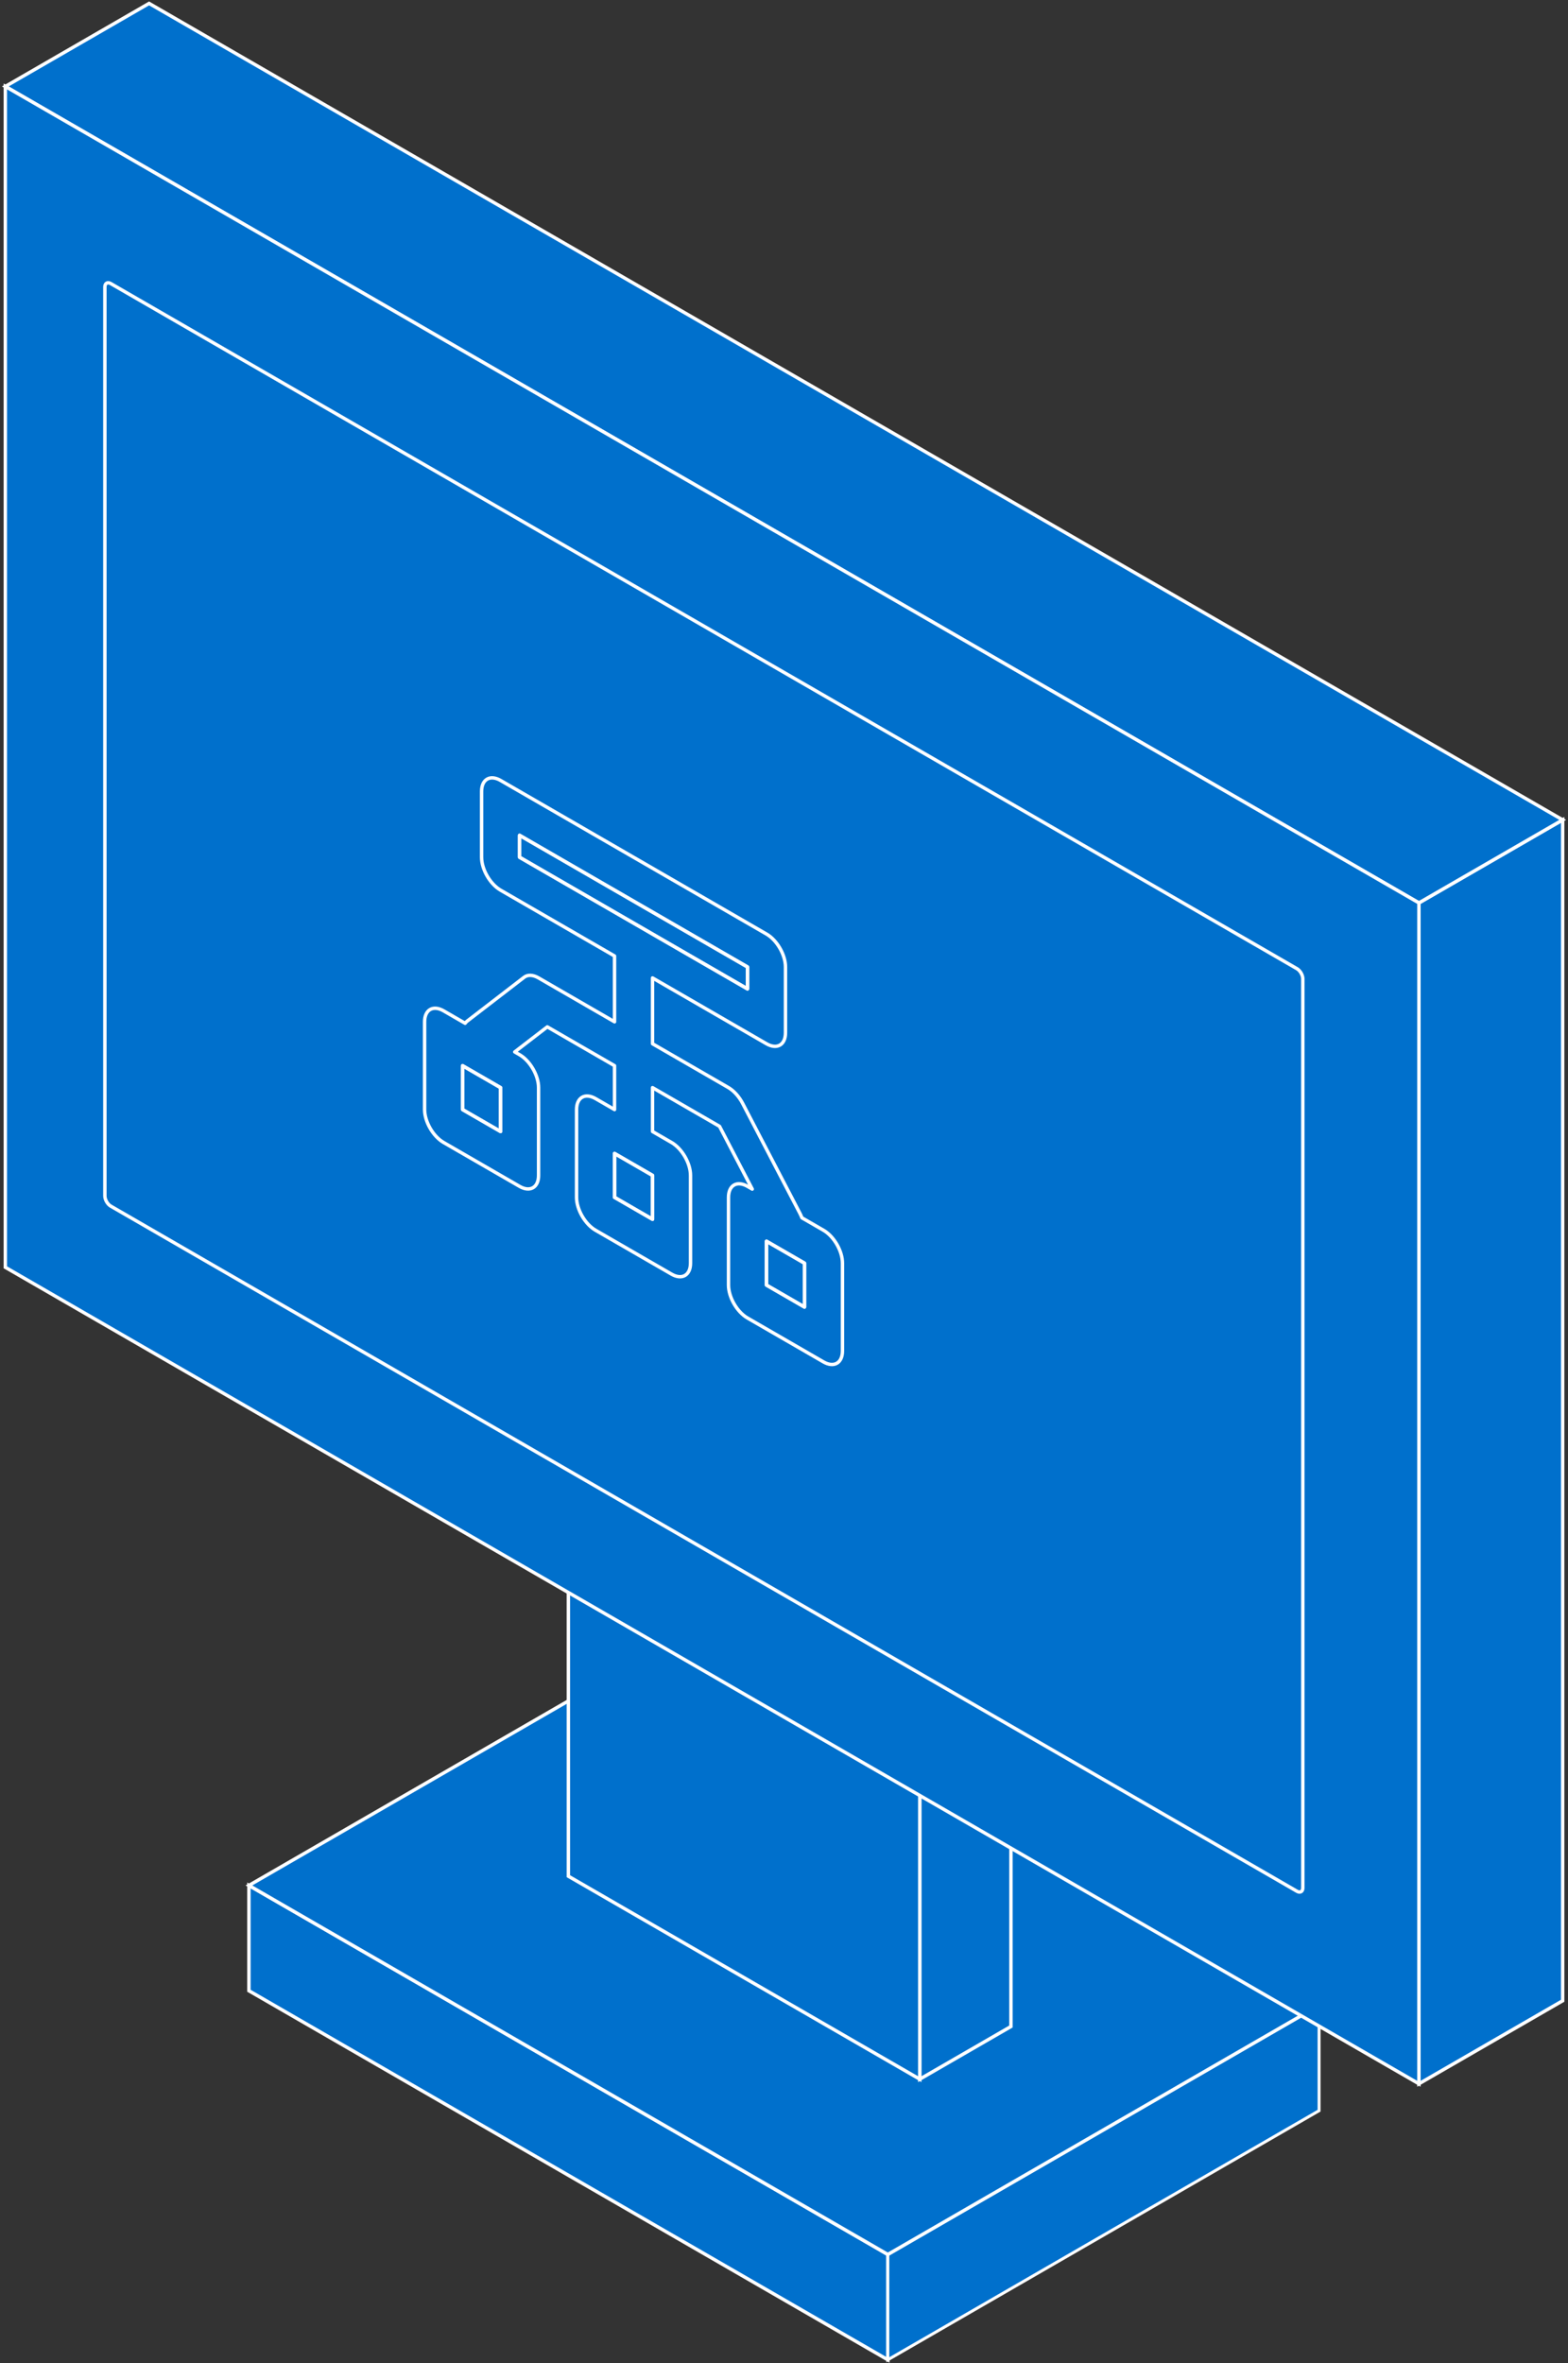 <svg width="460" height="693" viewBox="0 0 460 693" fill="none" xmlns="http://www.w3.org/2000/svg">
<rect x="0" y="0" width="460" height="693" fill="#333333" stroke="none"/>
<path d="M73.023 552.901L260.458 661.116L260.458 692L73.023 583.785L73.023 552.901Z" fill="#0070CC" stroke="white"/>
<rect width="146.091" height="30.884" transform="matrix(0.866 -0.5 2.20305e-08 1 260.458 661.115)" fill="#0070CC" stroke="white"/>
<path d="M199.542 479.854L386.977 588.07L260.458 661.116L73.023 552.9L199.542 479.854Z" fill="#0070CC" stroke="white"/>
<path d="M269.83 441.979L296.576 426.537L296.576 594.271L269.83 609.713L269.83 441.979Z" fill="#0070CC" stroke="white"/>
<path d="M166.741 382.46L269.83 441.979L269.83 609.713L166.741 550.194L166.741 382.46Z" fill="#0070CC" stroke="white"/>
<path d="M416.263 264.775L458.436 240.427L458.436 586.716L416.263 611.065L416.263 264.775Z" fill="#0070CC" stroke="white"/>
<path d="M43.737 1L458.436 240.427L416.263 264.775L1.564 25.349L43.737 1Z" fill="#0070CC" stroke="white"/>
<path d="M1.564 25.349L416.263 264.776L416.263 611.065L1.564 371.638L1.564 25.349Z" fill="#0070CC" stroke="white"/>
<path d="M30.767 84.161C30.767 83.057 31.542 82.609 32.498 83.161L380.475 284.065C381.431 284.618 382.207 285.961 382.207 287.065L382.207 553.604C382.207 554.709 381.431 555.156 380.475 554.604L32.498 353.7C31.542 353.148 30.767 351.805 30.767 350.7L30.767 84.161Z" fill="#0070CC" stroke="white"/>
<path fill-rule="evenodd" clip-rule="evenodd" d="M146.852 228.868C143.775 227.092 141.28 228.532 141.28 232.085L141.28 251.388C141.28 254.941 143.775 259.262 146.852 261.039L180.285 280.342L180.285 299.644L157.997 286.776C156.37 285.837 154.825 285.765 153.766 286.58L137.05 299.448C136.821 299.624 136.623 299.834 136.453 300.074L130.136 296.427C127.059 294.65 124.564 296.091 124.564 299.644L124.564 325.381C124.564 328.934 127.059 333.255 130.136 335.032L152.425 347.9C155.502 349.677 157.997 348.237 157.997 344.683L157.997 318.947C157.997 315.393 155.502 311.072 152.425 309.295L151.007 308.477L160.56 301.124L180.285 312.512L180.285 325.381L174.713 322.164C171.636 320.387 169.141 321.827 169.141 325.381L169.141 351.117C169.141 354.671 171.636 358.992 174.713 360.769L197.002 373.637C200.079 375.414 202.574 373.973 202.574 370.42L202.574 344.683C202.574 341.13 200.079 336.809 197.002 335.032L191.43 331.815L191.43 318.947L211.091 330.298L220.684 348.705L219.29 347.9C216.213 346.124 213.718 347.564 213.718 351.117L213.718 376.854C213.718 380.408 216.213 384.729 219.29 386.505L241.579 399.374C244.656 401.15 247.151 399.71 247.151 396.157L247.151 370.42C247.151 366.866 244.656 362.545 241.579 360.769L235.261 357.121C235.09 356.681 234.889 356.236 234.658 355.792L217.87 323.58C216.811 321.549 215.269 319.842 213.647 318.905L191.43 306.078L191.43 286.776L224.862 306.078C227.94 307.855 230.435 306.415 230.435 302.861L230.435 283.559C230.435 280.005 227.94 275.684 224.862 273.907L146.852 228.868ZM180.285 338.249L191.43 344.683L191.43 357.552L180.285 351.117L180.285 338.249ZM219.29 289.993L219.29 283.559L152.425 244.954L152.425 251.388L219.29 289.993ZM135.708 325.381L135.708 312.512L146.852 318.947L146.852 331.815L135.708 325.381ZM224.862 376.854L224.862 363.986L236.007 370.42L236.007 383.288L224.862 376.854Z" fill="#0070CC"/>
<path d="M219.29 283.559L219.29 289.993L152.425 251.388L152.425 244.954L219.29 283.559Z" fill="#0070CC"/>
<path d="M135.708 312.512L135.708 325.381L146.852 331.815L146.852 318.947L135.708 312.512Z" fill="#0070CC"/>
<path d="M191.43 357.552L191.43 344.683L180.285 338.249L180.285 351.117L191.43 357.552Z" fill="#0070CC"/>
<path d="M224.862 363.986L224.862 376.854L236.007 383.288L236.007 370.42L224.862 363.986Z" fill="#0070CC"/>
<path fill-rule="evenodd" clip-rule="evenodd" d="M146.852 228.868C143.775 227.092 141.28 228.532 141.28 232.085L141.28 251.388C141.28 254.941 143.775 259.262 146.852 261.039L180.285 280.342L180.285 299.644L157.997 286.776C156.37 285.837 154.825 285.765 153.766 286.58L137.05 299.448C136.821 299.624 136.623 299.834 136.453 300.074L130.136 296.427C127.059 294.65 124.564 296.091 124.564 299.644L124.564 325.381C124.564 328.934 127.059 333.255 130.136 335.032L152.425 347.9C155.502 349.677 157.997 348.237 157.997 344.683L157.997 318.947C157.997 315.393 155.502 311.072 152.425 309.295L151.007 308.477L160.56 301.124L180.285 312.512L180.285 325.381L174.713 322.164C171.636 320.387 169.141 321.827 169.141 325.381L169.141 351.117C169.141 354.671 171.636 358.992 174.713 360.769L197.002 373.637C200.079 375.414 202.574 373.973 202.574 370.42L202.574 344.683C202.574 341.13 200.079 336.809 197.002 335.032L191.43 331.815L191.43 318.947L211.091 330.298L220.684 348.705L219.29 347.9C216.213 346.124 213.718 347.564 213.718 351.117L213.718 376.854C213.718 380.408 216.213 384.729 219.29 386.505L241.579 399.374C244.656 401.15 247.151 399.71 247.151 396.157L247.151 370.42C247.151 366.866 244.656 362.545 241.579 360.769L235.261 357.121C235.09 356.681 234.889 356.236 234.658 355.792L217.87 323.58C216.811 321.549 215.269 319.842 213.647 318.905L191.43 306.078L191.43 286.776L224.862 306.078C227.94 307.855 230.435 306.415 230.435 302.861L230.435 283.559C230.435 280.005 227.94 275.684 224.862 273.907L146.852 228.868ZM180.285 338.249L191.43 344.683L191.43 357.552L180.285 351.117L180.285 338.249ZM219.29 289.993L219.29 283.559L152.425 244.954L152.425 251.388L219.29 289.993ZM135.708 325.381L135.708 312.512L146.852 318.947L146.852 331.815L135.708 325.381ZM224.862 376.854L224.862 363.986L236.007 370.42L236.007 383.288L224.862 376.854Z" stroke="white" stroke-linecap="round" stroke-linejoin="round"/>
<path d="M219.29 283.559L219.29 289.993L152.425 251.388L152.425 244.954L219.29 283.559Z" stroke="white" stroke-linecap="round" stroke-linejoin="round"/>
<path d="M135.708 312.512L135.708 325.381L146.852 331.815L146.852 318.947L135.708 312.512Z" stroke="white" stroke-linecap="round" stroke-linejoin="round"/>
<path d="M191.43 357.552L191.43 344.683L180.285 338.249L180.285 351.117L191.43 357.552Z" stroke="white" stroke-linecap="round" stroke-linejoin="round"/>
<path d="M224.862 363.986L224.862 376.854L236.007 383.288L236.007 370.42L224.862 363.986Z" stroke="white" stroke-linecap="round" stroke-linejoin="round"/>
</svg>
